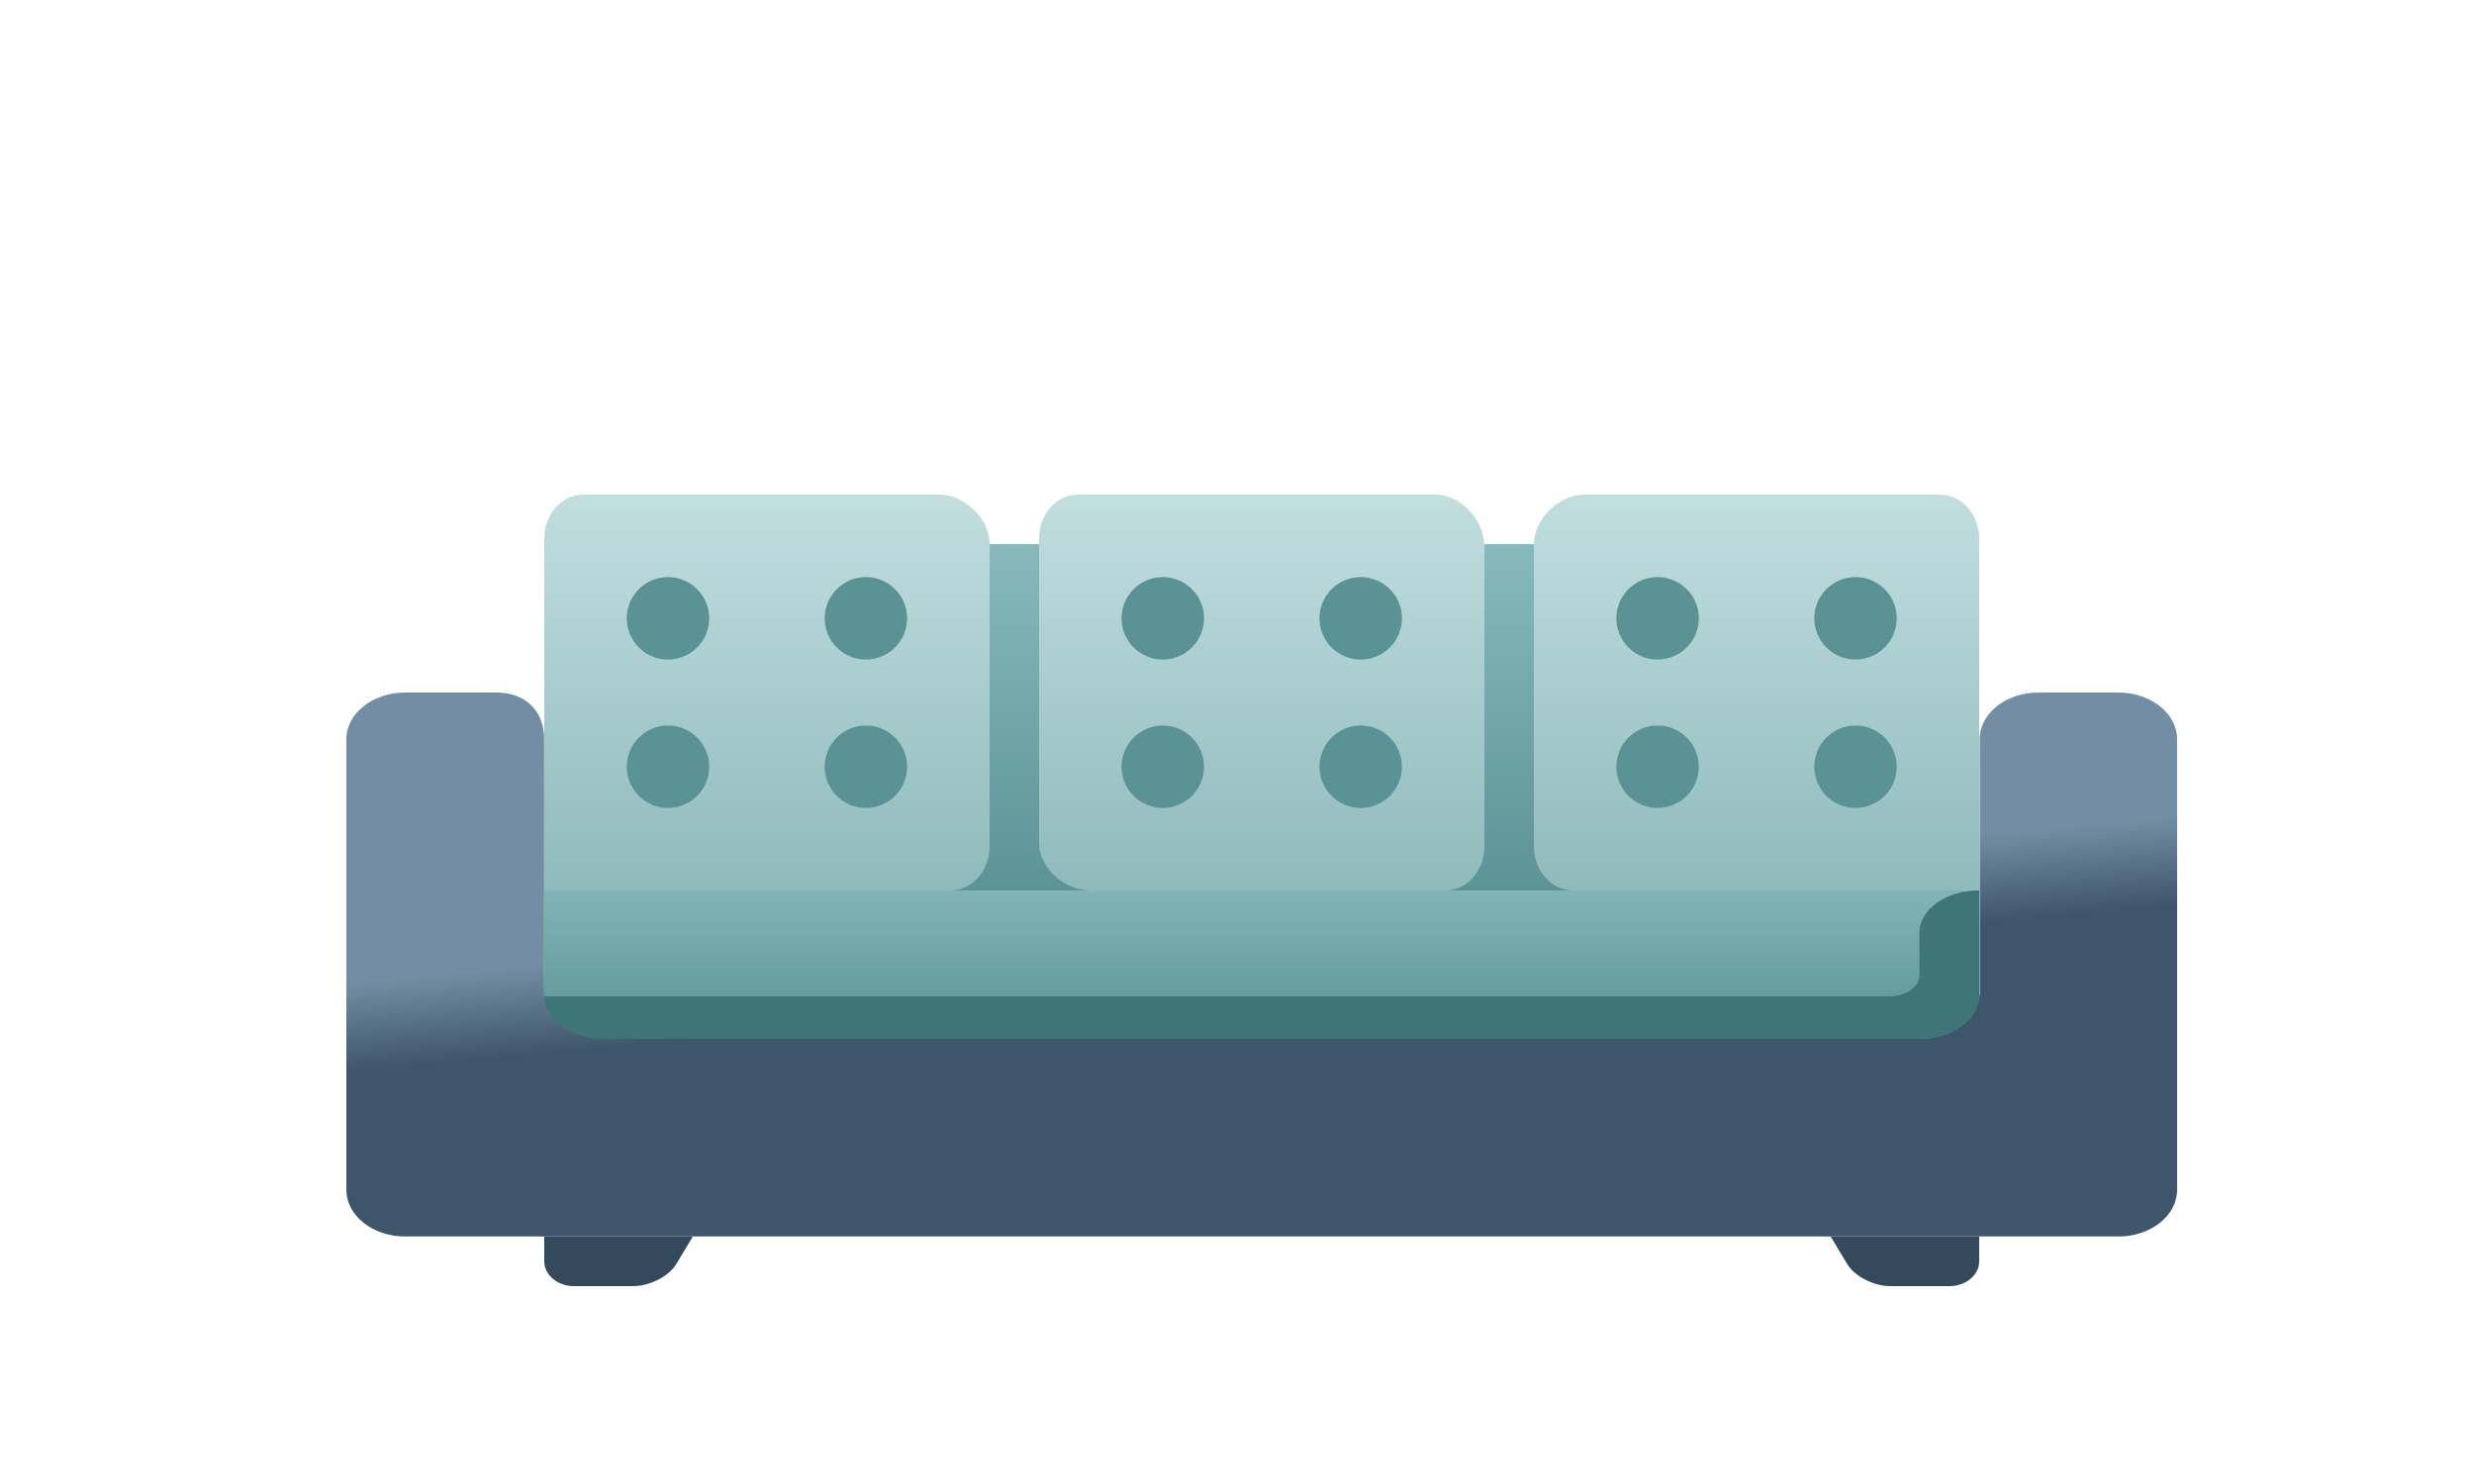 <svg width="90px" height="54px" viewBox="0 0 60 36" version="1.1" xmlns="http://www.w3.org/2000/svg" xmlns:xlink="http://www.w3.org/1999/xlink">     <title>Icon/Item/Couch/3 piece</title>     <defs>         <linearGradient x1="48.892%" y1="-26.912%" x2="48.892%" y2="102.618%" id="linearGradient-1">             <stop stop-color="#94C4C7" offset="0%"></stop>             <stop stop-color="#5B9295" offset="100%"></stop>         </linearGradient>         <linearGradient x1="50%" y1="0%" x2="50%" y2="100%" id="linearGradient-2">             <stop stop-color="#C2DEDF" offset="0%"></stop>             <stop stop-color="#8FBABC" offset="100%"></stop>         </linearGradient>         <linearGradient x1="54.641%" y1="-46.057%" x2="54.641%" y2="100%" id="linearGradient-3">             <stop stop-color="#94C4C7" offset="0%"></stop>             <stop stop-color="#5B9295" offset="100%"></stop>         </linearGradient>         <linearGradient x1="45.364%" y1="39.421%" x2="50%" y2="54.416%" id="linearGradient-4">             <stop stop-color="#738EA4" offset="0%"></stop>             <stop stop-color="#3F556B" offset="100%"></stop>         </linearGradient>     </defs>     <g id="Icon/Item/Couch/3-piece" stroke="none" stroke-width="1" fill="none" fill-rule="evenodd">         <g id="sofa" transform="translate(8.4, 12)" fill-rule="nonzero">             <rect id="Rectangle" fill="url(#linearGradient-1)" x="4.8" y="1.2" width="34.8" height="8.4"></rect>             <path d="M27.6,8.533 C27.6,5.3 27.6,2.874 27.6,1.257 C27.6,0.617 27.026,0 26.426,0 C24.496,0 21.6,0 17.739,0 C17.22,0 16.8,0.478 16.8,1.067 C16.8,4.347 16.8,6.808 16.8,8.448 C16.8,9.043 17.397,9.6 18.048,9.6 C19.962,9.6 22.833,9.6 26.661,9.6 C27.18,9.6 27.6,9.122 27.6,8.533 Z" id="Shape" fill="url(#linearGradient-2)"></path>             <circle id="Oval-2" fill="#5B9295" cx="19.8" cy="3" r="1"></circle>             <circle id="Oval-2" fill="#5B9295" cx="24.6" cy="3" r="1"></circle>             <circle id="Oval-2" fill="#5B9295" cx="24.6" cy="6.6" r="1"></circle>             <circle id="Oval-2" fill="#5B9295" cx="19.8" cy="6.6" r="1"></circle>             <rect id="Rectangle-Copy" fill="url(#linearGradient-3)" x="4.8" y="9.6" width="34.8" height="3.6"></rect>             <path d="M42.975,4.8 L41.036,4.8 C40.249,4.8 39.611,5.307 39.611,5.933 L39.611,12.063 C39.611,12.689 38.973,13.197 38.186,13.197 L7.125,13.197 C6.338,13.197 4.797,12.689 4.797,12.063 L4.797,5.933 C4.797,5.535 4.642,5.185 4.325,4.983 C4.145,4.867 3.912,4.8 3.625,4.8 L1.425,4.8 C0.638,4.8 0,5.307 0,5.933 L0,16.862 C0,17.488 0.638,17.996 1.425,17.996 L42.975,17.996 C43.762,17.996 44.4,17.488 44.4,16.862 L44.4,5.933 C44.4,5.307 43.762,4.8 42.975,4.8 Z" id="Shape" fill="url(#linearGradient-4)"></path>             <path d="M36.398,18.663 C36.575,18.959 37.044,19.2 37.44,19.2 L38.88,19.2 C39.276,19.2 39.6,18.93 39.6,18.6 L39.6,18 L36,18 L36.398,18.663 Z" id="Shape" fill="#35495C"></path>             <path d="M4.8,18 L4.8,18.6 C4.8,18.93 5.124,19.2 5.52,19.2 L6.96,19.2 C7.356,19.2 7.825,18.959 8.002,18.663 L8.4,18 L4.8,18 Z" id="Shape" fill="#35495C"></path>             <g id="Group" transform="translate(28.8, 0)">                 <path d="M9.861,0 C6.014,0 3.129,0 1.205,0 C0.601,0 0,0.604 0,1.208 L0,8.533 C0,9.122 0.42,9.6 0.939,9.6 L10.8,9.6 L10.8,1.067 C10.8,0.478 10.38,0 9.861,0 Z" id="Shape" fill="url(#linearGradient-2)"></path>                 <circle id="Oval-2" fill="#5B9295" cx="3" cy="3" r="1"></circle>                 <circle id="Oval-2" fill="#5B9295" cx="7.8" cy="3" r="1"></circle>                 <circle id="Oval-2" fill="#5B9295" cx="7.8" cy="6.6" r="1"></circle>                 <circle id="Oval-2" fill="#5B9295" cx="3" cy="6.6" r="1"></circle>             </g>             <g id="Group-2" transform="translate(4.8, 0)">                 <path d="M10.8,8.533 C10.8,5.253 10.8,2.793 10.8,1.153 C10.8,0.615 10.196,0 9.608,0 C7.681,0 4.792,0 0.939,0 C0.42,0 0,0.478 0,1.067 L0,9.6 L9.861,9.6 C10.38,9.6 10.8,9.122 10.8,8.533 Z" id="Shape" fill="url(#linearGradient-2)"></path>                 <circle id="Oval-2" fill="#5B9295" cx="3" cy="3" r="1"></circle>                 <circle id="Oval-2" fill="#5B9295" cx="7.8" cy="3" r="1"></circle>                 <circle id="Oval-2" fill="#5B9295" cx="7.8" cy="6.6" r="1"></circle>                 <circle id="Oval-2" fill="#5B9295" cx="3" cy="6.6" r="1"></circle>             </g>             <path d="M39.6,9.6 L39.6,9.6 C38.799,9.6 38.15,10.06 38.15,10.629 L38.15,11.657 C38.15,11.941 37.825,12.171 37.425,12.171 L4.8,12.171 C4.8,12.74 5.449,13.2 6.25,13.2 L38.15,13.2 C38.951,13.2 39.6,12.74 39.6,12.171 L39.6,9.6 Z" id="Shape" fill="#407578"></path>         </g>     </g> </svg>
